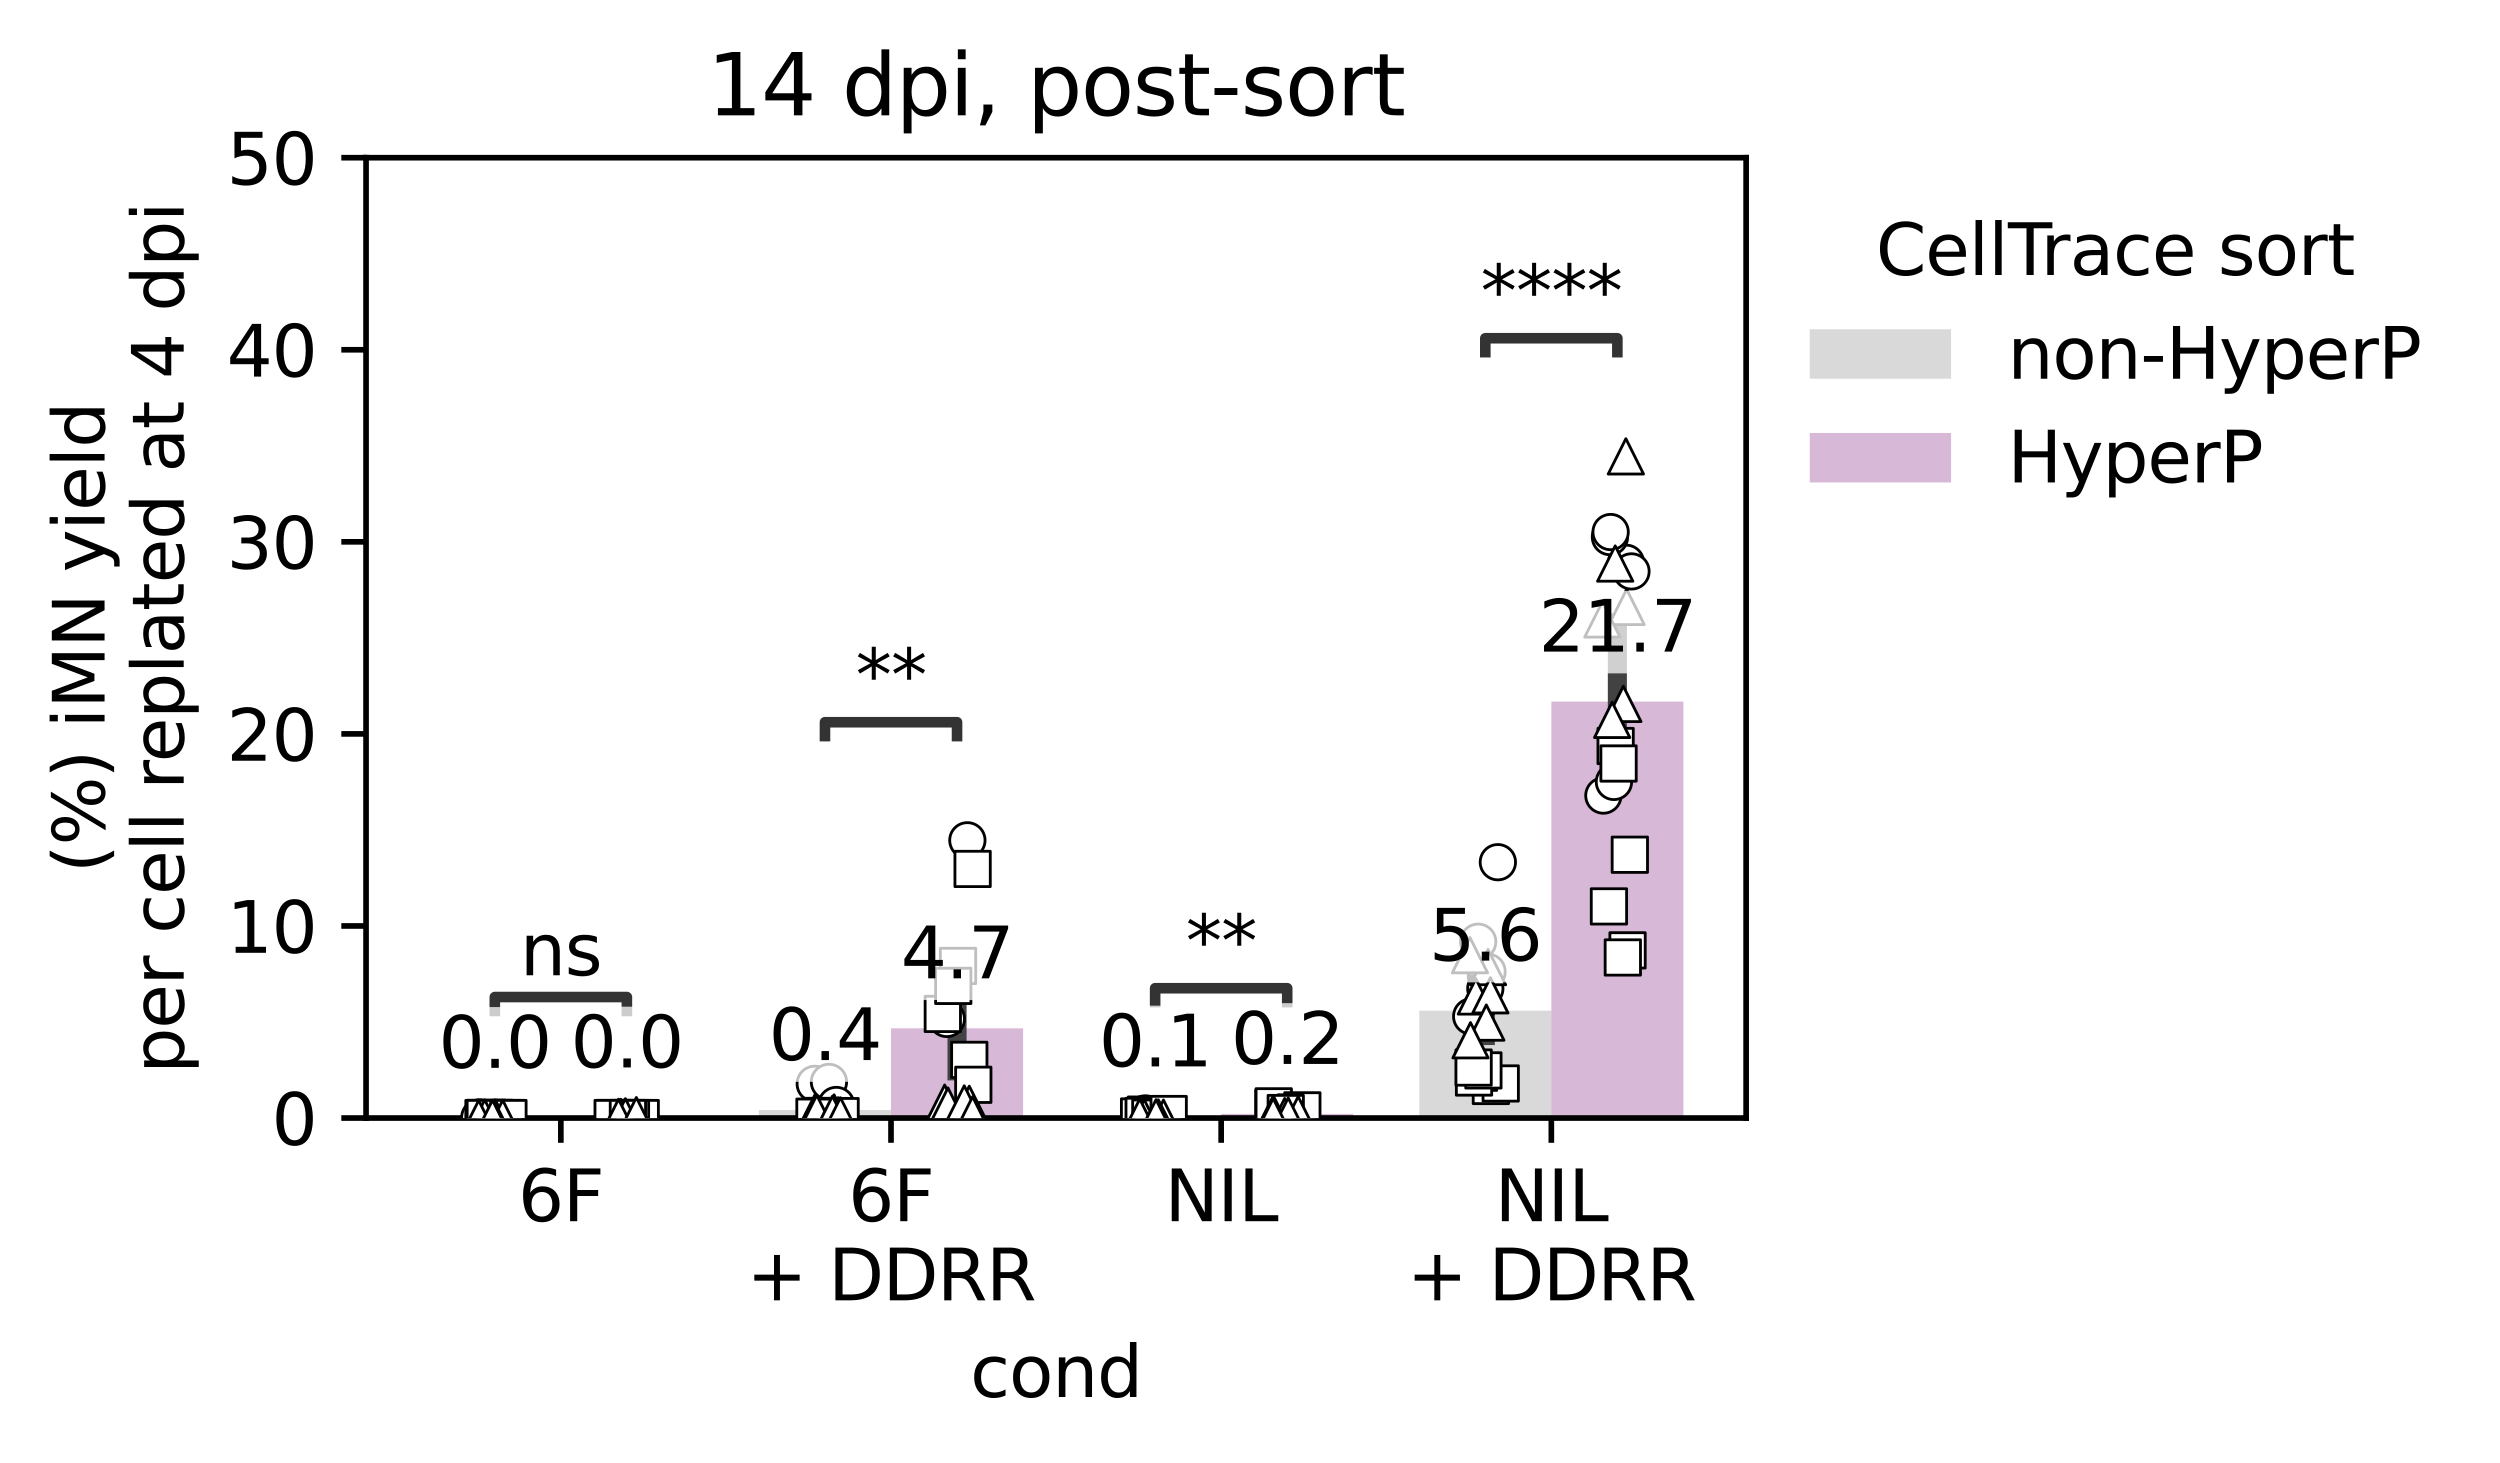 <?xml version="1.0" encoding="utf-8" standalone="no"?>
<!DOCTYPE svg PUBLIC "-//W3C//DTD SVG 1.1//EN"
  "http://www.w3.org/Graphics/SVG/1.1/DTD/svg11.dtd">
<svg xmlns:xlink="http://www.w3.org/1999/xlink" width="353.784pt" height="206.972pt" viewBox="0 0 353.784 206.972" xmlns="http://www.w3.org/2000/svg" version="1.1">
 <defs>
  <style type="text/css">*{stroke-linejoin: round; stroke-linecap: butt}</style>
 </defs>
 <g id="figure_1">
  <g id="patch_1">
   <path d="M -0 206.972 
L 353.784 206.972 
L 353.784 -0 
L -0 -0 
L -0 206.972 
z
" style="fill: none"/>
  </g>
  <g id="axes_1">
   <g id="patch_2">
    <path d="M 51.801 158.218 
L 247.101 158.218 
L 247.101 22.318 
L 51.801 22.318 
z
" style="fill: #ffffff"/>
   </g>
   <g id="patch_3">
    <path d="M 60.678 158.218 
L 79.367 158.218 
L 79.367 158.193 
L 60.678 158.193 
z
" clip-path="url(#p6913cff99a)" style="fill: #808080; opacity: 0.3"/>
   </g>
   <g id="patch_4">
    <path d="M 107.401 158.218 
L 126.09 158.218 
L 126.09 157.093 
L 107.401 157.093 
z
" clip-path="url(#p6913cff99a)" style="fill: #808080; opacity: 0.3"/>
   </g>
   <g id="patch_5">
    <path d="M 154.123 158.218 
L 172.812 158.218 
L 172.812 157.992 
L 154.123 157.992 
z
" clip-path="url(#p6913cff99a)" style="fill: #808080; opacity: 0.3"/>
   </g>
   <g id="patch_6">
    <path d="M 200.846 158.218 
L 219.535 158.218 
L 219.535 143.02 
L 200.846 143.02 
z
" clip-path="url(#p6913cff99a)" style="fill: #808080; opacity: 0.3"/>
   </g>
   <g id="patch_7">
    <path d="M 79.367 158.218 
L 98.056 158.218 
L 98.056 158.137 
L 79.367 158.137 
z
" clip-path="url(#p6913cff99a)" style="fill: #7a1378; opacity: 0.3"/>
   </g>
   <g id="patch_8">
    <path d="M 126.09 158.218 
L 144.779 158.218 
L 144.779 145.525 
L 126.09 145.525 
z
" clip-path="url(#p6913cff99a)" style="fill: #7a1378; opacity: 0.3"/>
   </g>
   <g id="patch_9">
    <path d="M 172.812 158.218 
L 191.501 158.218 
L 191.501 157.638 
L 172.812 157.638 
z
" clip-path="url(#p6913cff99a)" style="fill: #7a1378; opacity: 0.3"/>
   </g>
   <g id="patch_10">
    <path d="M 219.535 158.218 
L 238.224 158.218 
L 238.224 99.29 
L 219.535 99.29 
z
" clip-path="url(#p6913cff99a)" style="fill: #7a1378; opacity: 0.3"/>
   </g>
   <g id="PathCollection_1"/>
   <g id="PathCollection_2"/>
   <g id="PathCollection_3"/>
   <g id="PathCollection_4"/>
   <g id="PathCollection_5"/>
   <g id="PathCollection_6"/>
   <g id="matplotlib.axis_1">
    <g id="xtick_1">
     <g id="line2d_1">
      <defs>
       <path id="mf76ebd29f9" d="M 0 0 
L 0 3.5 
" style="stroke: #000000; stroke-width: 0.8"/>
      </defs>
      <g>
       <use xlink:href="#mf76ebd29f9" x="79.367" y="158.218" style="stroke: #000000; stroke-width: 0.8"/>
      </g>
     </g>
     <g id="text_1">
      <!-- 6F -->
      <g transform="translate(73.31 172.817)scale(0.1 -0.1)">
       <defs>
        <path id="DejaVuSans-36" d="M 2113 2584 
Q 1688 2584 1439 2293 
Q 1191 2003 1191 1497 
Q 1191 994 1439 701 
Q 1688 409 2113 409 
Q 2538 409 2786 701 
Q 3034 994 3034 1497 
Q 3034 2003 2786 2293 
Q 2538 2584 2113 2584 
z
M 3366 4563 
L 3366 3988 
Q 3128 4100 2886 4159 
Q 2644 4219 2406 4219 
Q 1781 4219 1451 3797 
Q 1122 3375 1075 2522 
Q 1259 2794 1537 2939 
Q 1816 3084 2150 3084 
Q 2853 3084 3261 2657 
Q 3669 2231 3669 1497 
Q 3669 778 3244 343 
Q 2819 -91 2113 -91 
Q 1303 -91 875 529 
Q 447 1150 447 2328 
Q 447 3434 972 4092 
Q 1497 4750 2381 4750 
Q 2619 4750 2861 4703 
Q 3103 4656 3366 4563 
z
" transform="scale(0.016)"/>
        <path id="DejaVuSans-46" d="M 628 4666 
L 3309 4666 
L 3309 4134 
L 1259 4134 
L 1259 2759 
L 3109 2759 
L 3109 2228 
L 1259 2228 
L 1259 0 
L 628 0 
L 628 4666 
z
" transform="scale(0.016)"/>
       </defs>
       <use xlink:href="#DejaVuSans-36"/>
       <use xlink:href="#DejaVuSans-46" x="63.623"/>
      </g>
     </g>
    </g>
    <g id="xtick_2">
     <g id="line2d_2">
      <g>
       <use xlink:href="#mf76ebd29f9" x="126.09" y="158.218" style="stroke: #000000; stroke-width: 0.8"/>
      </g>
     </g>
     <g id="text_2">
      <!-- 6F -->
      <g transform="translate(120.033 172.817)scale(0.1 -0.1)">
       <use xlink:href="#DejaVuSans-36"/>
       <use xlink:href="#DejaVuSans-46" x="63.623"/>
      </g>
      <!-- + DDRR -->
      <g transform="translate(105.662 184.014)scale(0.1 -0.1)">
       <defs>
        <path id="DejaVuSans-2b" d="M 2944 4013 
L 2944 2272 
L 4684 2272 
L 4684 1741 
L 2944 1741 
L 2944 0 
L 2419 0 
L 2419 1741 
L 678 1741 
L 678 2272 
L 2419 2272 
L 2419 4013 
L 2944 4013 
z
" transform="scale(0.016)"/>
        <path id="DejaVuSans-20" transform="scale(0.016)"/>
        <path id="DejaVuSans-44" d="M 1259 4147 
L 1259 519 
L 2022 519 
Q 2988 519 3436 956 
Q 3884 1394 3884 2338 
Q 3884 3275 3436 3711 
Q 2988 4147 2022 4147 
L 1259 4147 
z
M 628 4666 
L 1925 4666 
Q 3281 4666 3915 4102 
Q 4550 3538 4550 2338 
Q 4550 1131 3912 565 
Q 3275 0 1925 0 
L 628 0 
L 628 4666 
z
" transform="scale(0.016)"/>
        <path id="DejaVuSans-52" d="M 2841 2188 
Q 3044 2119 3236 1894 
Q 3428 1669 3622 1275 
L 4263 0 
L 3584 0 
L 2988 1197 
Q 2756 1666 2539 1819 
Q 2322 1972 1947 1972 
L 1259 1972 
L 1259 0 
L 628 0 
L 628 4666 
L 2053 4666 
Q 2853 4666 3247 4331 
Q 3641 3997 3641 3322 
Q 3641 2881 3436 2590 
Q 3231 2300 2841 2188 
z
M 1259 4147 
L 1259 2491 
L 2053 2491 
Q 2509 2491 2742 2702 
Q 2975 2913 2975 3322 
Q 2975 3731 2742 3939 
Q 2509 4147 2053 4147 
L 1259 4147 
z
" transform="scale(0.016)"/>
       </defs>
       <use xlink:href="#DejaVuSans-2b"/>
       <use xlink:href="#DejaVuSans-20" x="83.789"/>
       <use xlink:href="#DejaVuSans-44" x="115.576"/>
       <use xlink:href="#DejaVuSans-44" x="192.578"/>
       <use xlink:href="#DejaVuSans-52" x="269.58"/>
       <use xlink:href="#DejaVuSans-52" x="339.062"/>
      </g>
     </g>
    </g>
    <g id="xtick_3">
     <g id="line2d_3">
      <g>
       <use xlink:href="#mf76ebd29f9" x="172.812" y="158.218" style="stroke: #000000; stroke-width: 0.8"/>
      </g>
     </g>
     <g id="text_3">
      <!-- NIL -->
      <g transform="translate(164.811 172.817)scale(0.1 -0.1)">
       <defs>
        <path id="DejaVuSans-4e" d="M 628 4666 
L 1478 4666 
L 3547 763 
L 3547 4666 
L 4159 4666 
L 4159 0 
L 3309 0 
L 1241 3903 
L 1241 0 
L 628 0 
L 628 4666 
z
" transform="scale(0.016)"/>
        <path id="DejaVuSans-49" d="M 628 4666 
L 1259 4666 
L 1259 0 
L 628 0 
L 628 4666 
z
" transform="scale(0.016)"/>
        <path id="DejaVuSans-4c" d="M 628 4666 
L 1259 4666 
L 1259 531 
L 3531 531 
L 3531 0 
L 628 0 
L 628 4666 
z
" transform="scale(0.016)"/>
       </defs>
       <use xlink:href="#DejaVuSans-4e"/>
       <use xlink:href="#DejaVuSans-49" x="74.805"/>
       <use xlink:href="#DejaVuSans-4c" x="104.297"/>
      </g>
     </g>
    </g>
    <g id="xtick_4">
     <g id="line2d_4">
      <g>
       <use xlink:href="#mf76ebd29f9" x="219.535" y="158.218" style="stroke: #000000; stroke-width: 0.8"/>
      </g>
     </g>
     <g id="text_4">
      <!-- NIL -->
      <g transform="translate(211.533 172.817)scale(0.1 -0.1)">
       <use xlink:href="#DejaVuSans-4e"/>
       <use xlink:href="#DejaVuSans-49" x="74.805"/>
       <use xlink:href="#DejaVuSans-4c" x="104.297"/>
      </g>
      <!-- + DDRR -->
      <g transform="translate(199.107 184.014)scale(0.1 -0.1)">
       <use xlink:href="#DejaVuSans-2b"/>
       <use xlink:href="#DejaVuSans-20" x="83.789"/>
       <use xlink:href="#DejaVuSans-44" x="115.576"/>
       <use xlink:href="#DejaVuSans-44" x="192.578"/>
       <use xlink:href="#DejaVuSans-52" x="269.58"/>
       <use xlink:href="#DejaVuSans-52" x="339.062"/>
      </g>
     </g>
    </g>
    <g id="text_5">
     <!-- cond -->
     <g transform="translate(137.299 197.692)scale(0.1 -0.1)">
      <defs>
       <path id="DejaVuSans-63" d="M 3122 3366 
L 3122 2828 
Q 2878 2963 2633 3030 
Q 2388 3097 2138 3097 
Q 1578 3097 1268 2742 
Q 959 2388 959 1747 
Q 959 1106 1268 751 
Q 1578 397 2138 397 
Q 2388 397 2633 464 
Q 2878 531 3122 666 
L 3122 134 
Q 2881 22 2623 -34 
Q 2366 -91 2075 -91 
Q 1284 -91 818 406 
Q 353 903 353 1747 
Q 353 2603 823 3093 
Q 1294 3584 2113 3584 
Q 2378 3584 2631 3529 
Q 2884 3475 3122 3366 
z
" transform="scale(0.016)"/>
       <path id="DejaVuSans-6f" d="M 1959 3097 
Q 1497 3097 1228 2736 
Q 959 2375 959 1747 
Q 959 1119 1226 758 
Q 1494 397 1959 397 
Q 2419 397 2687 759 
Q 2956 1122 2956 1747 
Q 2956 2369 2687 2733 
Q 2419 3097 1959 3097 
z
M 1959 3584 
Q 2709 3584 3137 3096 
Q 3566 2609 3566 1747 
Q 3566 888 3137 398 
Q 2709 -91 1959 -91 
Q 1206 -91 779 398 
Q 353 888 353 1747 
Q 353 2609 779 3096 
Q 1206 3584 1959 3584 
z
" transform="scale(0.016)"/>
       <path id="DejaVuSans-6e" d="M 3513 2113 
L 3513 0 
L 2938 0 
L 2938 2094 
Q 2938 2591 2744 2837 
Q 2550 3084 2163 3084 
Q 1697 3084 1428 2787 
Q 1159 2491 1159 1978 
L 1159 0 
L 581 0 
L 581 3500 
L 1159 3500 
L 1159 2956 
Q 1366 3272 1645 3428 
Q 1925 3584 2291 3584 
Q 2894 3584 3203 3211 
Q 3513 2838 3513 2113 
z
" transform="scale(0.016)"/>
       <path id="DejaVuSans-64" d="M 2906 2969 
L 2906 4863 
L 3481 4863 
L 3481 0 
L 2906 0 
L 2906 525 
Q 2725 213 2448 61 
Q 2172 -91 1784 -91 
Q 1150 -91 751 415 
Q 353 922 353 1747 
Q 353 2572 751 3078 
Q 1150 3584 1784 3584 
Q 2172 3584 2448 3432 
Q 2725 3281 2906 2969 
z
M 947 1747 
Q 947 1113 1208 752 
Q 1469 391 1925 391 
Q 2381 391 2643 752 
Q 2906 1113 2906 1747 
Q 2906 2381 2643 2742 
Q 2381 3103 1925 3103 
Q 1469 3103 1208 2742 
Q 947 2381 947 1747 
z
" transform="scale(0.016)"/>
      </defs>
      <use xlink:href="#DejaVuSans-63"/>
      <use xlink:href="#DejaVuSans-6f" x="54.98"/>
      <use xlink:href="#DejaVuSans-6e" x="116.162"/>
      <use xlink:href="#DejaVuSans-64" x="179.541"/>
     </g>
    </g>
   </g>
   <g id="matplotlib.axis_2">
    <g id="ytick_1">
     <g id="line2d_5">
      <defs>
       <path id="m98c3ad618f" d="M 0 0 
L -3.5 0 
" style="stroke: #000000; stroke-width: 0.8"/>
      </defs>
      <g>
       <use xlink:href="#m98c3ad618f" x="51.801" y="158.218" style="stroke: #000000; stroke-width: 0.8"/>
      </g>
     </g>
     <g id="text_6">
      <!-- 0 -->
      <g transform="translate(38.438 162.017)scale(0.1 -0.1)">
       <defs>
        <path id="DejaVuSans-30" d="M 2034 4250 
Q 1547 4250 1301 3770 
Q 1056 3291 1056 2328 
Q 1056 1369 1301 889 
Q 1547 409 2034 409 
Q 2525 409 2770 889 
Q 3016 1369 3016 2328 
Q 3016 3291 2770 3770 
Q 2525 4250 2034 4250 
z
M 2034 4750 
Q 2819 4750 3233 4129 
Q 3647 3509 3647 2328 
Q 3647 1150 3233 529 
Q 2819 -91 2034 -91 
Q 1250 -91 836 529 
Q 422 1150 422 2328 
Q 422 3509 836 4129 
Q 1250 4750 2034 4750 
z
" transform="scale(0.016)"/>
       </defs>
       <use xlink:href="#DejaVuSans-30"/>
      </g>
     </g>
    </g>
    <g id="ytick_2">
     <g id="line2d_6">
      <g>
       <use xlink:href="#m98c3ad618f" x="51.801" y="131.038" style="stroke: #000000; stroke-width: 0.8"/>
      </g>
     </g>
     <g id="text_7">
      <!-- 10 -->
      <g transform="translate(32.076 134.837)scale(0.1 -0.1)">
       <defs>
        <path id="DejaVuSans-31" d="M 794 531 
L 1825 531 
L 1825 4091 
L 703 3866 
L 703 4441 
L 1819 4666 
L 2450 4666 
L 2450 531 
L 3481 531 
L 3481 0 
L 794 0 
L 794 531 
z
" transform="scale(0.016)"/>
       </defs>
       <use xlink:href="#DejaVuSans-31"/>
       <use xlink:href="#DejaVuSans-30" x="63.623"/>
      </g>
     </g>
    </g>
    <g id="ytick_3">
     <g id="line2d_7">
      <g>
       <use xlink:href="#m98c3ad618f" x="51.801" y="103.858" style="stroke: #000000; stroke-width: 0.8"/>
      </g>
     </g>
     <g id="text_8">
      <!-- 20 -->
      <g transform="translate(32.076 107.657)scale(0.1 -0.1)">
       <defs>
        <path id="DejaVuSans-32" d="M 1228 531 
L 3431 531 
L 3431 0 
L 469 0 
L 469 531 
Q 828 903 1448 1529 
Q 2069 2156 2228 2338 
Q 2531 2678 2651 2914 
Q 2772 3150 2772 3378 
Q 2772 3750 2511 3984 
Q 2250 4219 1831 4219 
Q 1534 4219 1204 4116 
Q 875 4013 500 3803 
L 500 4441 
Q 881 4594 1212 4672 
Q 1544 4750 1819 4750 
Q 2544 4750 2975 4387 
Q 3406 4025 3406 3419 
Q 3406 3131 3298 2873 
Q 3191 2616 2906 2266 
Q 2828 2175 2409 1742 
Q 1991 1309 1228 531 
z
" transform="scale(0.016)"/>
       </defs>
       <use xlink:href="#DejaVuSans-32"/>
       <use xlink:href="#DejaVuSans-30" x="63.623"/>
      </g>
     </g>
    </g>
    <g id="ytick_4">
     <g id="line2d_8">
      <g>
       <use xlink:href="#m98c3ad618f" x="51.801" y="76.678" style="stroke: #000000; stroke-width: 0.8"/>
      </g>
     </g>
     <g id="text_9">
      <!-- 30 -->
      <g transform="translate(32.076 80.477)scale(0.1 -0.1)">
       <defs>
        <path id="DejaVuSans-33" d="M 2597 2516 
Q 3050 2419 3304 2112 
Q 3559 1806 3559 1356 
Q 3559 666 3084 287 
Q 2609 -91 1734 -91 
Q 1441 -91 1130 -33 
Q 819 25 488 141 
L 488 750 
Q 750 597 1062 519 
Q 1375 441 1716 441 
Q 2309 441 2620 675 
Q 2931 909 2931 1356 
Q 2931 1769 2642 2001 
Q 2353 2234 1838 2234 
L 1294 2234 
L 1294 2753 
L 1863 2753 
Q 2328 2753 2575 2939 
Q 2822 3125 2822 3475 
Q 2822 3834 2567 4026 
Q 2313 4219 1838 4219 
Q 1578 4219 1281 4162 
Q 984 4106 628 3988 
L 628 4550 
Q 988 4650 1302 4700 
Q 1616 4750 1894 4750 
Q 2613 4750 3031 4423 
Q 3450 4097 3450 3541 
Q 3450 3153 3228 2886 
Q 3006 2619 2597 2516 
z
" transform="scale(0.016)"/>
       </defs>
       <use xlink:href="#DejaVuSans-33"/>
       <use xlink:href="#DejaVuSans-30" x="63.623"/>
      </g>
     </g>
    </g>
    <g id="ytick_5">
     <g id="line2d_9">
      <g>
       <use xlink:href="#m98c3ad618f" x="51.801" y="49.498" style="stroke: #000000; stroke-width: 0.8"/>
      </g>
     </g>
     <g id="text_10">
      <!-- 40 -->
      <g transform="translate(32.076 53.297)scale(0.1 -0.1)">
       <defs>
        <path id="DejaVuSans-34" d="M 2419 4116 
L 825 1625 
L 2419 1625 
L 2419 4116 
z
M 2253 4666 
L 3047 4666 
L 3047 1625 
L 3713 1625 
L 3713 1100 
L 3047 1100 
L 3047 0 
L 2419 0 
L 2419 1100 
L 313 1100 
L 313 1709 
L 2253 4666 
z
" transform="scale(0.016)"/>
       </defs>
       <use xlink:href="#DejaVuSans-34"/>
       <use xlink:href="#DejaVuSans-30" x="63.623"/>
      </g>
     </g>
    </g>
    <g id="ytick_6">
     <g id="line2d_10">
      <g>
       <use xlink:href="#m98c3ad618f" x="51.801" y="22.318" style="stroke: #000000; stroke-width: 0.8"/>
      </g>
     </g>
     <g id="text_11">
      <!-- 50 -->
      <g transform="translate(32.076 26.117)scale(0.1 -0.1)">
       <defs>
        <path id="DejaVuSans-35" d="M 691 4666 
L 3169 4666 
L 3169 4134 
L 1269 4134 
L 1269 2991 
Q 1406 3038 1543 3061 
Q 1681 3084 1819 3084 
Q 2600 3084 3056 2656 
Q 3513 2228 3513 1497 
Q 3513 744 3044 326 
Q 2575 -91 1722 -91 
Q 1428 -91 1123 -41 
Q 819 9 494 109 
L 494 744 
Q 775 591 1075 516 
Q 1375 441 1709 441 
Q 2250 441 2565 725 
Q 2881 1009 2881 1497 
Q 2881 1984 2565 2268 
Q 2250 2553 1709 2553 
Q 1456 2553 1204 2497 
Q 953 2441 691 2322 
L 691 4666 
z
" transform="scale(0.016)"/>
       </defs>
       <use xlink:href="#DejaVuSans-35"/>
       <use xlink:href="#DejaVuSans-30" x="63.623"/>
      </g>
     </g>
    </g>
    <g id="text_12">
     <!-- (%) iMN yield -->
     <g transform="translate(14.798 123.531)rotate(-90)scale(0.1 -0.1)">
      <defs>
       <path id="DejaVuSans-28" d="M 1984 4856 
Q 1566 4138 1362 3434 
Q 1159 2731 1159 2009 
Q 1159 1288 1364 580 
Q 1569 -128 1984 -844 
L 1484 -844 
Q 1016 -109 783 600 
Q 550 1309 550 2009 
Q 550 2706 781 3412 
Q 1013 4119 1484 4856 
L 1984 4856 
z
" transform="scale(0.016)"/>
       <path id="DejaVuSans-25" d="M 4653 2053 
Q 4381 2053 4226 1822 
Q 4072 1591 4072 1178 
Q 4072 772 4226 539 
Q 4381 306 4653 306 
Q 4919 306 5073 539 
Q 5228 772 5228 1178 
Q 5228 1588 5073 1820 
Q 4919 2053 4653 2053 
z
M 4653 2450 
Q 5147 2450 5437 2106 
Q 5728 1763 5728 1178 
Q 5728 594 5436 251 
Q 5144 -91 4653 -91 
Q 4153 -91 3862 251 
Q 3572 594 3572 1178 
Q 3572 1766 3864 2108 
Q 4156 2450 4653 2450 
z
M 1428 4353 
Q 1159 4353 1004 4120 
Q 850 3888 850 3481 
Q 850 3069 1003 2837 
Q 1156 2606 1428 2606 
Q 1700 2606 1854 2837 
Q 2009 3069 2009 3481 
Q 2009 3884 1853 4118 
Q 1697 4353 1428 4353 
z
M 4250 4750 
L 4750 4750 
L 1831 -91 
L 1331 -91 
L 4250 4750 
z
M 1428 4750 
Q 1922 4750 2215 4408 
Q 2509 4066 2509 3481 
Q 2509 2891 2217 2550 
Q 1925 2209 1428 2209 
Q 931 2209 642 2551 
Q 353 2894 353 3481 
Q 353 4063 643 4406 
Q 934 4750 1428 4750 
z
" transform="scale(0.016)"/>
       <path id="DejaVuSans-29" d="M 513 4856 
L 1013 4856 
Q 1481 4119 1714 3412 
Q 1947 2706 1947 2009 
Q 1947 1309 1714 600 
Q 1481 -109 1013 -844 
L 513 -844 
Q 928 -128 1133 580 
Q 1338 1288 1338 2009 
Q 1338 2731 1133 3434 
Q 928 4138 513 4856 
z
" transform="scale(0.016)"/>
       <path id="DejaVuSans-69" d="M 603 3500 
L 1178 3500 
L 1178 0 
L 603 0 
L 603 3500 
z
M 603 4863 
L 1178 4863 
L 1178 4134 
L 603 4134 
L 603 4863 
z
" transform="scale(0.016)"/>
       <path id="DejaVuSans-4d" d="M 628 4666 
L 1569 4666 
L 2759 1491 
L 3956 4666 
L 4897 4666 
L 4897 0 
L 4281 0 
L 4281 4097 
L 3078 897 
L 2444 897 
L 1241 4097 
L 1241 0 
L 628 0 
L 628 4666 
z
" transform="scale(0.016)"/>
       <path id="DejaVuSans-79" d="M 2059 -325 
Q 1816 -950 1584 -1140 
Q 1353 -1331 966 -1331 
L 506 -1331 
L 506 -850 
L 844 -850 
Q 1081 -850 1212 -737 
Q 1344 -625 1503 -206 
L 1606 56 
L 191 3500 
L 800 3500 
L 1894 763 
L 2988 3500 
L 3597 3500 
L 2059 -325 
z
" transform="scale(0.016)"/>
       <path id="DejaVuSans-65" d="M 3597 1894 
L 3597 1613 
L 953 1613 
Q 991 1019 1311 708 
Q 1631 397 2203 397 
Q 2534 397 2845 478 
Q 3156 559 3463 722 
L 3463 178 
Q 3153 47 2828 -22 
Q 2503 -91 2169 -91 
Q 1331 -91 842 396 
Q 353 884 353 1716 
Q 353 2575 817 3079 
Q 1281 3584 2069 3584 
Q 2775 3584 3186 3129 
Q 3597 2675 3597 1894 
z
M 3022 2063 
Q 3016 2534 2758 2815 
Q 2500 3097 2075 3097 
Q 1594 3097 1305 2825 
Q 1016 2553 972 2059 
L 3022 2063 
z
" transform="scale(0.016)"/>
       <path id="DejaVuSans-6c" d="M 603 4863 
L 1178 4863 
L 1178 0 
L 603 0 
L 603 4863 
z
" transform="scale(0.016)"/>
      </defs>
      <use xlink:href="#DejaVuSans-28"/>
      <use xlink:href="#DejaVuSans-25" x="39.014"/>
      <use xlink:href="#DejaVuSans-29" x="134.033"/>
      <use xlink:href="#DejaVuSans-20" x="173.047"/>
      <use xlink:href="#DejaVuSans-69" x="204.834"/>
      <use xlink:href="#DejaVuSans-4d" x="232.617"/>
      <use xlink:href="#DejaVuSans-4e" x="318.896"/>
      <use xlink:href="#DejaVuSans-20" x="393.701"/>
      <use xlink:href="#DejaVuSans-79" x="425.488"/>
      <use xlink:href="#DejaVuSans-69" x="484.668"/>
      <use xlink:href="#DejaVuSans-65" x="512.451"/>
      <use xlink:href="#DejaVuSans-6c" x="573.975"/>
      <use xlink:href="#DejaVuSans-64" x="601.758"/>
     </g>
     <!-- per cell replated at 4 dpi -->
     <g transform="translate(25.996 151.924)rotate(-90)scale(0.1 -0.1)">
      <defs>
       <path id="DejaVuSans-70" d="M 1159 525 
L 1159 -1331 
L 581 -1331 
L 581 3500 
L 1159 3500 
L 1159 2969 
Q 1341 3281 1617 3432 
Q 1894 3584 2278 3584 
Q 2916 3584 3314 3078 
Q 3713 2572 3713 1747 
Q 3713 922 3314 415 
Q 2916 -91 2278 -91 
Q 1894 -91 1617 61 
Q 1341 213 1159 525 
z
M 3116 1747 
Q 3116 2381 2855 2742 
Q 2594 3103 2138 3103 
Q 1681 3103 1420 2742 
Q 1159 2381 1159 1747 
Q 1159 1113 1420 752 
Q 1681 391 2138 391 
Q 2594 391 2855 752 
Q 3116 1113 3116 1747 
z
" transform="scale(0.016)"/>
       <path id="DejaVuSans-72" d="M 2631 2963 
Q 2534 3019 2420 3045 
Q 2306 3072 2169 3072 
Q 1681 3072 1420 2755 
Q 1159 2438 1159 1844 
L 1159 0 
L 581 0 
L 581 3500 
L 1159 3500 
L 1159 2956 
Q 1341 3275 1631 3429 
Q 1922 3584 2338 3584 
Q 2397 3584 2469 3576 
Q 2541 3569 2628 3553 
L 2631 2963 
z
" transform="scale(0.016)"/>
       <path id="DejaVuSans-61" d="M 2194 1759 
Q 1497 1759 1228 1600 
Q 959 1441 959 1056 
Q 959 750 1161 570 
Q 1363 391 1709 391 
Q 2188 391 2477 730 
Q 2766 1069 2766 1631 
L 2766 1759 
L 2194 1759 
z
M 3341 1997 
L 3341 0 
L 2766 0 
L 2766 531 
Q 2569 213 2275 61 
Q 1981 -91 1556 -91 
Q 1019 -91 701 211 
Q 384 513 384 1019 
Q 384 1609 779 1909 
Q 1175 2209 1959 2209 
L 2766 2209 
L 2766 2266 
Q 2766 2663 2505 2880 
Q 2244 3097 1772 3097 
Q 1472 3097 1187 3025 
Q 903 2953 641 2809 
L 641 3341 
Q 956 3463 1253 3523 
Q 1550 3584 1831 3584 
Q 2591 3584 2966 3190 
Q 3341 2797 3341 1997 
z
" transform="scale(0.016)"/>
       <path id="DejaVuSans-74" d="M 1172 4494 
L 1172 3500 
L 2356 3500 
L 2356 3053 
L 1172 3053 
L 1172 1153 
Q 1172 725 1289 603 
Q 1406 481 1766 481 
L 2356 481 
L 2356 0 
L 1766 0 
Q 1100 0 847 248 
Q 594 497 594 1153 
L 594 3053 
L 172 3053 
L 172 3500 
L 594 3500 
L 594 4494 
L 1172 4494 
z
" transform="scale(0.016)"/>
      </defs>
      <use xlink:href="#DejaVuSans-70"/>
      <use xlink:href="#DejaVuSans-65" x="63.477"/>
      <use xlink:href="#DejaVuSans-72" x="125"/>
      <use xlink:href="#DejaVuSans-20" x="166.113"/>
      <use xlink:href="#DejaVuSans-63" x="197.9"/>
      <use xlink:href="#DejaVuSans-65" x="252.881"/>
      <use xlink:href="#DejaVuSans-6c" x="314.404"/>
      <use xlink:href="#DejaVuSans-6c" x="342.188"/>
      <use xlink:href="#DejaVuSans-20" x="369.971"/>
      <use xlink:href="#DejaVuSans-72" x="401.758"/>
      <use xlink:href="#DejaVuSans-65" x="440.621"/>
      <use xlink:href="#DejaVuSans-70" x="502.145"/>
      <use xlink:href="#DejaVuSans-6c" x="565.621"/>
      <use xlink:href="#DejaVuSans-61" x="593.404"/>
      <use xlink:href="#DejaVuSans-74" x="654.684"/>
      <use xlink:href="#DejaVuSans-65" x="693.893"/>
      <use xlink:href="#DejaVuSans-64" x="755.416"/>
      <use xlink:href="#DejaVuSans-20" x="818.893"/>
      <use xlink:href="#DejaVuSans-61" x="850.68"/>
      <use xlink:href="#DejaVuSans-74" x="911.959"/>
      <use xlink:href="#DejaVuSans-20" x="951.168"/>
      <use xlink:href="#DejaVuSans-34" x="982.955"/>
      <use xlink:href="#DejaVuSans-20" x="1046.578"/>
      <use xlink:href="#DejaVuSans-64" x="1078.365"/>
      <use xlink:href="#DejaVuSans-70" x="1141.842"/>
      <use xlink:href="#DejaVuSans-69" x="1205.318"/>
     </g>
    </g>
   </g>
   <g id="line2d_11">
    <path d="M 70.023 158.206 
L 70.023 158.176 
" clip-path="url(#p6913cff99a)" style="fill: none; stroke: #424242; stroke-width: 2.7; stroke-linecap: square"/>
   </g>
   <g id="line2d_12">
    <path d="M 116.745 157.753 
L 116.745 156.044 
" clip-path="url(#p6913cff99a)" style="fill: none; stroke: #424242; stroke-width: 2.7; stroke-linecap: square"/>
   </g>
   <g id="line2d_13">
    <path d="M 163.468 158.072 
L 163.468 157.9 
" clip-path="url(#p6913cff99a)" style="fill: none; stroke: #424242; stroke-width: 2.7; stroke-linecap: square"/>
   </g>
   <g id="line2d_14">
    <path d="M 210.19 146.545 
L 210.19 138.671 
" clip-path="url(#p6913cff99a)" style="fill: none; stroke: #424242; stroke-width: 2.7; stroke-linecap: square"/>
   </g>
   <g id="line2d_15">
    <path d="M 88.712 158.203 
L 88.712 158.055 
" clip-path="url(#p6913cff99a)" style="fill: none; stroke: #424242; stroke-width: 2.7; stroke-linecap: square"/>
   </g>
   <g id="line2d_16">
    <path d="M 135.434 151.539 
L 135.434 136.486 
" clip-path="url(#p6913cff99a)" style="fill: none; stroke: #424242; stroke-width: 2.7; stroke-linecap: square"/>
   </g>
   <g id="line2d_17">
    <path d="M 182.157 157.834 
L 182.157 157.418 
" clip-path="url(#p6913cff99a)" style="fill: none; stroke: #424242; stroke-width: 2.7; stroke-linecap: square"/>
   </g>
   <g id="line2d_18">
    <path d="M 228.879 110.352 
L 228.879 88.143 
" clip-path="url(#p6913cff99a)" style="fill: none; stroke: #424242; stroke-width: 2.7; stroke-linecap: square"/>
   </g>
   <g id="line2d_19">
    <path d="M 116.745 104.168 
L 116.745 102.202 
L 135.434 102.202 
L 135.434 104.168 
" clip-path="url(#p6913cff99a)" style="fill: none; stroke: #333333; stroke-width: 1.5; stroke-linecap: square"/>
   </g>
   <g id="line2d_20">
    <path d="M 70.023 143.063 
L 70.023 141.097 
L 88.712 141.097 
L 88.712 143.063 
" clip-path="url(#p6913cff99a)" style="fill: none; stroke: #333333; stroke-width: 1.5; stroke-linecap: square"/>
   </g>
   <g id="line2d_21">
    <path d="M 163.468 141.813 
L 163.468 139.846 
L 182.157 139.846 
L 182.157 141.813 
" clip-path="url(#p6913cff99a)" style="fill: none; stroke: #333333; stroke-width: 1.5; stroke-linecap: square"/>
   </g>
   <g id="line2d_22">
    <path d="M 210.19 49.835 
L 210.19 47.869 
L 228.879 47.869 
L 228.879 49.835 
" clip-path="url(#p6913cff99a)" style="fill: none; stroke: #333333; stroke-width: 1.5; stroke-linecap: square"/>
   </g>
   <g id="patch_11">
    <path d="M 51.801 158.218 
L 51.801 22.318 
" style="fill: none; stroke: #000000; stroke-width: 0.8; stroke-linejoin: miter; stroke-linecap: square"/>
   </g>
   <g id="patch_12">
    <path d="M 247.101 158.218 
L 247.101 22.318 
" style="fill: none; stroke: #000000; stroke-width: 0.8; stroke-linejoin: miter; stroke-linecap: square"/>
   </g>
   <g id="patch_13">
    <path d="M 51.801 158.218 
L 247.101 158.218 
" style="fill: none; stroke: #000000; stroke-width: 0.8; stroke-linejoin: miter; stroke-linecap: square"/>
   </g>
   <g id="patch_14">
    <path d="M 51.801 22.318 
L 247.101 22.318 
" style="fill: none; stroke: #000000; stroke-width: 0.8; stroke-linejoin: miter; stroke-linecap: square"/>
   </g>
   <g id="PathCollection_7">
    <defs>
     <path id="C0_0_557ffe2194" d="M 0 2.5 
C 0.663 2.5 1.299 2.237 1.768 1.768 
C 2.237 1.299 2.5 0.663 2.5 -0 
C 2.5 -0.663 2.237 -1.299 1.768 -1.768 
C 1.299 -2.237 0.663 -2.5 0 -2.5 
C -0.663 -2.5 -1.299 -2.237 -1.768 -1.768 
C -2.237 -1.299 -2.5 -0.663 -2.5 0 
C -2.5 0.663 -2.237 1.299 -1.768 1.768 
C -1.299 2.237 -0.663 2.5 0 2.5 
z
"/>
    </defs>
    <g clip-path="url(#p6913cff99a)">
     <use xlink:href="#C0_0_557ffe2194" x="67.83" y="158.137" style="fill: #ffffff; stroke: #000000; stroke-width: 0.4"/>
    </g>
    <g clip-path="url(#p6913cff99a)">
     <use xlink:href="#C0_0_557ffe2194" x="71.268" y="158.191" style="fill: #ffffff; stroke: #000000; stroke-width: 0.4"/>
    </g>
    <g clip-path="url(#p6913cff99a)">
     <use xlink:href="#C0_0_557ffe2194" x="70.231" y="158.191" style="fill: #ffffff; stroke: #000000; stroke-width: 0.4"/>
    </g>
   </g>
   <g id="PathCollection_8">
    <defs>
     <path id="C1_0_7be62d0353" d="M 0 2.5 
C 0.663 2.5 1.299 2.237 1.768 1.768 
C 2.237 1.299 2.5 0.663 2.5 -0 
C 2.5 -0.663 2.237 -1.299 1.768 -1.768 
C 1.299 -2.237 0.663 -2.5 0 -2.5 
C -0.663 -2.5 -1.299 -2.237 -1.768 -1.768 
C -2.237 -1.299 -2.5 -0.663 -2.5 0 
C -2.5 0.663 -2.237 1.299 -1.768 1.768 
C -1.299 2.237 -0.663 2.5 0 2.5 
z
"/>
    </defs>
    <g clip-path="url(#p6913cff99a)">
     <use xlink:href="#C1_0_7be62d0353" x="90.666" y="158.218" style="fill: #ffffff; stroke: #000000; stroke-width: 0.4"/>
    </g>
    <g clip-path="url(#p6913cff99a)">
     <use xlink:href="#C1_0_7be62d0353" x="89.584" y="158.218" style="fill: #ffffff; stroke: #000000; stroke-width: 0.4"/>
    </g>
    <g clip-path="url(#p6913cff99a)">
     <use xlink:href="#C1_0_7be62d0353" x="87.15" y="158.218" style="fill: #ffffff; stroke: #000000; stroke-width: 0.4"/>
    </g>
   </g>
   <g id="PathCollection_9">
    <defs>
     <path id="C2_0_f46114bab9" d="M 0 2.5 
C 0.663 2.5 1.299 2.237 1.768 1.768 
C 2.237 1.299 2.5 0.663 2.5 -0 
C 2.5 -0.663 2.237 -1.299 1.768 -1.768 
C 1.299 -2.237 0.663 -2.5 0 -2.5 
C -0.663 -2.5 -1.299 -2.237 -1.768 -1.768 
C -2.237 -1.299 -2.5 -0.663 -2.5 0 
C -2.5 0.663 -2.237 1.299 -1.768 1.768 
C -1.299 2.237 -0.663 2.5 0 2.5 
z
"/>
    </defs>
    <g clip-path="url(#p6913cff99a)">
     <use xlink:href="#C2_0_f46114bab9" x="115.298" y="153.38" style="fill: #ffffff; stroke: #000000; stroke-width: 0.4"/>
    </g>
    <g clip-path="url(#p6913cff99a)">
     <use xlink:href="#C2_0_f46114bab9" x="117.307" y="153.108" style="fill: #ffffff; stroke: #000000; stroke-width: 0.4"/>
    </g>
    <g clip-path="url(#p6913cff99a)">
     <use xlink:href="#C2_0_f46114bab9" x="118.346" y="156.37" style="fill: #ffffff; stroke: #000000; stroke-width: 0.4"/>
    </g>
   </g>
   <g id="PathCollection_10">
    <defs>
     <path id="C3_0_d3adf58e1e" d="M 0 2.5 
C 0.663 2.5 1.299 2.237 1.768 1.768 
C 2.237 1.299 2.5 0.663 2.5 -0 
C 2.5 -0.663 2.237 -1.299 1.768 -1.768 
C 1.299 -2.237 0.663 -2.5 0 -2.5 
C -0.663 -2.5 -1.299 -2.237 -1.768 -1.768 
C -2.237 -1.299 -2.5 -0.663 -2.5 0 
C -2.5 0.663 -2.237 1.299 -1.768 1.768 
C -1.299 2.237 -0.663 2.5 0 2.5 
z
"/>
    </defs>
    <g clip-path="url(#p6913cff99a)">
     <use xlink:href="#C3_0_d3adf58e1e" x="136.897" y="118.916" style="fill: #ffffff; stroke: #000000; stroke-width: 0.4"/>
    </g>
    <g clip-path="url(#p6913cff99a)">
     <use xlink:href="#C3_0_d3adf58e1e" x="133.983" y="144.193" style="fill: #ffffff; stroke: #000000; stroke-width: 0.4"/>
    </g>
   </g>
   <g id="PathCollection_11">
    <defs>
     <path id="C4_0_fda5b194a2" d="M 0 2.5 
C 0.663 2.5 1.299 2.237 1.768 1.768 
C 2.237 1.299 2.5 0.663 2.5 -0 
C 2.5 -0.663 2.237 -1.299 1.768 -1.768 
C 1.299 -2.237 0.663 -2.5 0 -2.5 
C -0.663 -2.5 -1.299 -2.237 -1.768 -1.768 
C -2.237 -1.299 -2.5 -0.663 -2.5 0 
C -2.5 0.663 -2.237 1.299 -1.768 1.768 
C -1.299 2.237 -0.663 2.5 0 2.5 
z
"/>
    </defs>
    <g clip-path="url(#p6913cff99a)">
     <use xlink:href="#C4_0_fda5b194a2" x="162.079" y="157.566" style="fill: #ffffff; stroke: #000000; stroke-width: 0.4"/>
    </g>
    <g clip-path="url(#p6913cff99a)">
     <use xlink:href="#C4_0_fda5b194a2" x="164.549" y="158.164" style="fill: #ffffff; stroke: #000000; stroke-width: 0.4"/>
    </g>
    <g clip-path="url(#p6913cff99a)">
     <use xlink:href="#C4_0_fda5b194a2" x="163.321" y="158.055" style="fill: #ffffff; stroke: #000000; stroke-width: 0.4"/>
    </g>
    <g clip-path="url(#p6913cff99a)">
     <use xlink:href="#C4_0_fda5b194a2" x="162.261" y="158.028" style="fill: #ffffff; stroke: #000000; stroke-width: 0.4"/>
    </g>
    <g clip-path="url(#p6913cff99a)">
     <use xlink:href="#C4_0_fda5b194a2" x="162.69" y="157.81" style="fill: #ffffff; stroke: #000000; stroke-width: 0.4"/>
    </g>
    <g clip-path="url(#p6913cff99a)">
     <use xlink:href="#C4_0_fda5b194a2" x="161.348" y="158.082" style="fill: #ffffff; stroke: #000000; stroke-width: 0.4"/>
    </g>
   </g>
   <g id="PathCollection_12">
    <defs>
     <path id="C5_0_8bf9f0e340" d="M 0 2.5 
C 0.663 2.5 1.299 2.237 1.768 1.768 
C 2.237 1.299 2.5 0.663 2.5 -0 
C 2.5 -0.663 2.237 -1.299 1.768 -1.768 
C 1.299 -2.237 0.663 -2.5 0 -2.5 
C -0.663 -2.5 -1.299 -2.237 -1.768 -1.768 
C -2.237 -1.299 -2.5 -0.663 -2.5 0 
C -2.5 0.663 -2.237 1.299 -1.768 1.768 
C -1.299 2.237 -0.663 2.5 0 2.5 
z
"/>
    </defs>
    <g clip-path="url(#p6913cff99a)">
     <use xlink:href="#C5_0_8bf9f0e340" x="184.021" y="157.865" style="fill: #ffffff; stroke: #000000; stroke-width: 0.4"/>
    </g>
    <g clip-path="url(#p6913cff99a)">
     <use xlink:href="#C5_0_8bf9f0e340" x="183.526" y="157.838" style="fill: #ffffff; stroke: #000000; stroke-width: 0.4"/>
    </g>
    <g clip-path="url(#p6913cff99a)">
     <use xlink:href="#C5_0_8bf9f0e340" x="182.05" y="158.109" style="fill: #ffffff; stroke: #000000; stroke-width: 0.4"/>
    </g>
    <g clip-path="url(#p6913cff99a)">
     <use xlink:href="#C5_0_8bf9f0e340" x="181.146" y="157.865" style="fill: #ffffff; stroke: #000000; stroke-width: 0.4"/>
    </g>
    <g clip-path="url(#p6913cff99a)">
     <use xlink:href="#C5_0_8bf9f0e340" x="180.452" y="157.783" style="fill: #ffffff; stroke: #000000; stroke-width: 0.4"/>
    </g>
    <g clip-path="url(#p6913cff99a)">
     <use xlink:href="#C5_0_8bf9f0e340" x="180.571" y="158.109" style="fill: #ffffff; stroke: #000000; stroke-width: 0.4"/>
    </g>
   </g>
   <g id="PathCollection_13">
    <defs>
     <path id="C6_0_f862e15627" d="M 0 2.5 
C 0.663 2.5 1.299 2.237 1.768 1.768 
C 2.237 1.299 2.5 0.663 2.5 -0 
C 2.5 -0.663 2.237 -1.299 1.768 -1.768 
C 1.299 -2.237 0.663 -2.5 0 -2.5 
C -0.663 -2.5 -1.299 -2.237 -1.768 -1.768 
C -2.237 -1.299 -2.5 -0.663 -2.5 0 
C -2.5 0.663 -2.237 1.299 -1.768 1.768 
C -1.299 2.237 -0.663 2.5 0 2.5 
z
"/>
    </defs>
    <g clip-path="url(#p6913cff99a)">
     <use xlink:href="#C6_0_f862e15627" x="210.281" y="138.186" style="fill: #ffffff; stroke: #000000; stroke-width: 0.4"/>
    </g>
    <g clip-path="url(#p6913cff99a)">
     <use xlink:href="#C6_0_f862e15627" x="208.195" y="143.84" style="fill: #ffffff; stroke: #000000; stroke-width: 0.4"/>
    </g>
    <g clip-path="url(#p6913cff99a)">
     <use xlink:href="#C6_0_f862e15627" x="211.967" y="122.014" style="fill: #ffffff; stroke: #000000; stroke-width: 0.4"/>
    </g>
    <g clip-path="url(#p6913cff99a)">
     <use xlink:href="#C6_0_f862e15627" x="210.503" y="137.507" style="fill: #ffffff; stroke: #000000; stroke-width: 0.4"/>
    </g>
    <g clip-path="url(#p6913cff99a)">
     <use xlink:href="#C6_0_f862e15627" x="209.182" y="133.267" style="fill: #ffffff; stroke: #000000; stroke-width: 0.4"/>
    </g>
    <g clip-path="url(#p6913cff99a)">
     <use xlink:href="#C6_0_f862e15627" x="210.191" y="139.899" style="fill: #ffffff; stroke: #000000; stroke-width: 0.4"/>
    </g>
   </g>
   <g id="PathCollection_14">
    <defs>
     <path id="C7_0_e9e39f75b6" d="M 0 2.5 
C 0.663 2.5 1.299 2.237 1.768 1.768 
C 2.237 1.299 2.5 0.663 2.5 -0 
C 2.5 -0.663 2.237 -1.299 1.768 -1.768 
C 1.299 -2.237 0.663 -2.5 0 -2.5 
C -0.663 -2.5 -1.299 -2.237 -1.768 -1.768 
C -2.237 -1.299 -2.5 -0.663 -2.5 0 
C -2.5 0.663 -2.237 1.299 -1.768 1.768 
C -1.299 2.237 -0.663 2.5 0 2.5 
z
"/>
    </defs>
    <g clip-path="url(#p6913cff99a)">
     <use xlink:href="#C7_0_e9e39f75b6" x="226.901" y="112.583" style="fill: #ffffff; stroke: #000000; stroke-width: 0.4"/>
    </g>
    <g clip-path="url(#p6913cff99a)">
     <use xlink:href="#C7_0_e9e39f75b6" x="230.106" y="79.641" style="fill: #ffffff; stroke: #000000; stroke-width: 0.4"/>
    </g>
    <g clip-path="url(#p6913cff99a)">
     <use xlink:href="#C7_0_e9e39f75b6" x="230.876" y="80.864" style="fill: #ffffff; stroke: #000000; stroke-width: 0.4"/>
    </g>
    <g clip-path="url(#p6913cff99a)">
     <use xlink:href="#C7_0_e9e39f75b6" x="227.828" y="75.999" style="fill: #ffffff; stroke: #000000; stroke-width: 0.4"/>
    </g>
    <g clip-path="url(#p6913cff99a)">
     <use xlink:href="#C7_0_e9e39f75b6" x="227.925" y="75.292" style="fill: #ffffff; stroke: #000000; stroke-width: 0.4"/>
    </g>
    <g clip-path="url(#p6913cff99a)">
     <use xlink:href="#C7_0_e9e39f75b6" x="228.393" y="110.653" style="fill: #ffffff; stroke: #000000; stroke-width: 0.4"/>
    </g>
   </g>
   <g id="PathCollection_15">
    <path d="M 66.073 160.718 
L 71.073 160.718 
L 71.073 155.718 
L 66.073 155.718 
z
" clip-path="url(#p6913cff99a)" style="fill: #ffffff; stroke: #000000; stroke-width: 0.4"/>
    <path d="M 68.716 160.718 
L 73.716 160.718 
L 73.716 155.718 
L 68.716 155.718 
z
" clip-path="url(#p6913cff99a)" style="fill: #ffffff; stroke: #000000; stroke-width: 0.4"/>
    <path d="M 67.474 160.691 
L 72.474 160.691 
L 72.474 155.691 
L 67.474 155.691 
z
" clip-path="url(#p6913cff99a)" style="fill: #ffffff; stroke: #000000; stroke-width: 0.4"/>
    <path d="M 65.918 160.718 
L 70.918 160.718 
L 70.918 155.718 
L 65.918 155.718 
z
" clip-path="url(#p6913cff99a)" style="fill: #ffffff; stroke: #000000; stroke-width: 0.4"/>
    <path d="M 66.109 160.718 
L 71.109 160.718 
L 71.109 155.718 
L 66.109 155.718 
z
" clip-path="url(#p6913cff99a)" style="fill: #ffffff; stroke: #000000; stroke-width: 0.4"/>
    <path d="M 69.452 160.718 
L 74.452 160.718 
L 74.452 155.718 
L 69.452 155.718 
z
" clip-path="url(#p6913cff99a)" style="fill: #ffffff; stroke: #000000; stroke-width: 0.4"/>
   </g>
   <g id="PathCollection_16">
    <path d="M 88.17 160.718 
L 93.17 160.718 
L 93.17 155.718 
L 88.17 155.718 
z
" clip-path="url(#p6913cff99a)" style="fill: #ffffff; stroke: #000000; stroke-width: 0.4"/>
    <path d="M 86.791 160.718 
L 91.791 160.718 
L 91.791 155.718 
L 86.791 155.718 
z
" clip-path="url(#p6913cff99a)" style="fill: #ffffff; stroke: #000000; stroke-width: 0.4"/>
    <path d="M 84.55 160.718 
L 89.55 160.718 
L 89.55 155.718 
L 84.55 155.718 
z
" clip-path="url(#p6913cff99a)" style="fill: #ffffff; stroke: #000000; stroke-width: 0.4"/>
    <path d="M 84.198 160.718 
L 89.198 160.718 
L 89.198 155.718 
L 84.198 155.718 
z
" clip-path="url(#p6913cff99a)" style="fill: #ffffff; stroke: #000000; stroke-width: 0.4"/>
    <path d="M 86.355 160.718 
L 91.355 160.718 
L 91.355 155.718 
L 86.355 155.718 
z
" clip-path="url(#p6913cff99a)" style="fill: #ffffff; stroke: #000000; stroke-width: 0.4"/>
   </g>
   <g id="PathCollection_17">
    <path d="M 115.718 160.474 
L 120.718 160.474 
L 120.718 155.474 
L 115.718 155.474 
z
" clip-path="url(#p6913cff99a)" style="fill: #ffffff; stroke: #000000; stroke-width: 0.4"/>
    <path d="M 115.623 160.501 
L 120.623 160.501 
L 120.623 155.501 
L 115.623 155.501 
z
" clip-path="url(#p6913cff99a)" style="fill: #ffffff; stroke: #000000; stroke-width: 0.4"/>
    <path d="M 113.629 160.419 
L 118.629 160.419 
L 118.629 155.419 
L 113.629 155.419 
z
" clip-path="url(#p6913cff99a)" style="fill: #ffffff; stroke: #000000; stroke-width: 0.4"/>
    <path d="M 116.454 160.446 
L 121.454 160.446 
L 121.454 155.446 
L 116.454 155.446 
z
" clip-path="url(#p6913cff99a)" style="fill: #ffffff; stroke: #000000; stroke-width: 0.4"/>
    <path d="M 113.477 160.555 
L 118.477 160.555 
L 118.477 155.555 
L 113.477 155.555 
z
" clip-path="url(#p6913cff99a)" style="fill: #ffffff; stroke: #000000; stroke-width: 0.4"/>
    <path d="M 112.758 160.528 
L 117.758 160.528 
L 117.758 155.528 
L 112.758 155.528 
z
" clip-path="url(#p6913cff99a)" style="fill: #ffffff; stroke: #000000; stroke-width: 0.4"/>
   </g>
   <g id="PathCollection_18">
    <path d="M 130.919 145.987 
L 135.919 145.987 
L 135.919 140.987 
L 130.919 140.987 
z
" clip-path="url(#p6913cff99a)" style="fill: #ffffff; stroke: #000000; stroke-width: 0.4"/>
    <path d="M 134.668 152.483 
L 139.668 152.483 
L 139.668 147.483 
L 134.668 147.483 
z
" clip-path="url(#p6913cff99a)" style="fill: #ffffff; stroke: #000000; stroke-width: 0.4"/>
    <path d="M 135.138 125.466 
L 140.138 125.466 
L 140.138 120.466 
L 135.138 120.466 
z
" clip-path="url(#p6913cff99a)" style="fill: #ffffff; stroke: #000000; stroke-width: 0.4"/>
    <path d="M 135.235 156.016 
L 140.235 156.016 
L 140.235 151.016 
L 135.235 151.016 
z
" clip-path="url(#p6913cff99a)" style="fill: #ffffff; stroke: #000000; stroke-width: 0.4"/>
    <path d="M 133.073 139.192 
L 138.073 139.192 
L 138.073 134.192 
L 133.073 134.192 
z
" clip-path="url(#p6913cff99a)" style="fill: #ffffff; stroke: #000000; stroke-width: 0.4"/>
    <path d="M 132.4 142.018 
L 137.4 142.018 
L 137.4 137.018 
L 132.4 137.018 
z
" clip-path="url(#p6913cff99a)" style="fill: #ffffff; stroke: #000000; stroke-width: 0.4"/>
   </g>
   <g id="PathCollection_19">
    <path d="M 158.693 160.501 
L 163.693 160.501 
L 163.693 155.501 
L 158.693 155.501 
z
" clip-path="url(#p6913cff99a)" style="fill: #ffffff; stroke: #000000; stroke-width: 0.4"/>
    <path d="M 162.177 160.528 
L 167.177 160.528 
L 167.177 155.528 
L 162.177 155.528 
z
" clip-path="url(#p6913cff99a)" style="fill: #ffffff; stroke: #000000; stroke-width: 0.4"/>
    <path d="M 159.671 160.229 
L 164.671 160.229 
L 164.671 155.229 
L 159.671 155.229 
z
" clip-path="url(#p6913cff99a)" style="fill: #ffffff; stroke: #000000; stroke-width: 0.4"/>
    <path d="M 159.342 160.419 
L 164.342 160.419 
L 164.342 155.419 
L 159.342 155.419 
z
" clip-path="url(#p6913cff99a)" style="fill: #ffffff; stroke: #000000; stroke-width: 0.4"/>
    <path d="M 160.286 160.664 
L 165.286 160.664 
L 165.286 155.664 
L 160.286 155.664 
z
" clip-path="url(#p6913cff99a)" style="fill: #ffffff; stroke: #000000; stroke-width: 0.4"/>
    <path d="M 162.885 160.147 
L 167.885 160.147 
L 167.885 155.147 
L 162.885 155.147 
z
" clip-path="url(#p6913cff99a)" style="fill: #ffffff; stroke: #000000; stroke-width: 0.4"/>
   </g>
   <g id="PathCollection_20">
    <path d="M 177.701 159.278 
L 182.701 159.278 
L 182.701 154.278 
L 177.701 154.278 
z
" clip-path="url(#p6913cff99a)" style="fill: #ffffff; stroke: #000000; stroke-width: 0.4"/>
    <path d="M 178.087 160.147 
L 183.087 160.147 
L 183.087 155.147 
L 178.087 155.147 
z
" clip-path="url(#p6913cff99a)" style="fill: #ffffff; stroke: #000000; stroke-width: 0.4"/>
    <path d="M 177.749 159.06 
L 182.749 159.06 
L 182.749 154.06 
L 177.749 154.06 
z
" clip-path="url(#p6913cff99a)" style="fill: #ffffff; stroke: #000000; stroke-width: 0.4"/>
    <path d="M 180.869 159.93 
L 185.869 159.93 
L 185.869 154.93 
L 180.869 154.93 
z
" clip-path="url(#p6913cff99a)" style="fill: #ffffff; stroke: #000000; stroke-width: 0.4"/>
    <path d="M 181.801 159.631 
L 186.801 159.631 
L 186.801 154.631 
L 181.801 154.631 
z
" clip-path="url(#p6913cff99a)" style="fill: #ffffff; stroke: #000000; stroke-width: 0.4"/>
    <path d="M 179.449 160.011 
L 184.449 160.011 
L 184.449 155.011 
L 179.449 155.011 
z
" clip-path="url(#p6913cff99a)" style="fill: #ffffff; stroke: #000000; stroke-width: 0.4"/>
   </g>
   <g id="PathCollection_21">
    <path d="M 208.48 156.179 
L 213.48 156.179 
L 213.48 151.179 
L 208.48 151.179 
z
" clip-path="url(#p6913cff99a)" style="fill: #ffffff; stroke: #000000; stroke-width: 0.4"/>
    <path d="M 209.871 155.826 
L 214.871 155.826 
L 214.871 150.826 
L 209.871 150.826 
z
" clip-path="url(#p6913cff99a)" style="fill: #ffffff; stroke: #000000; stroke-width: 0.4"/>
    <path d="M 206.804 154.304 
L 211.804 154.304 
L 211.804 149.304 
L 206.804 149.304 
z
" clip-path="url(#p6913cff99a)" style="fill: #ffffff; stroke: #000000; stroke-width: 0.4"/>
    <path d="M 206.094 154.983 
L 211.094 154.983 
L 211.094 149.983 
L 206.094 149.983 
z
" clip-path="url(#p6913cff99a)" style="fill: #ffffff; stroke: #000000; stroke-width: 0.4"/>
    <path d="M 207.423 153.977 
L 212.423 153.977 
L 212.423 148.977 
L 207.423 148.977 
z
" clip-path="url(#p6913cff99a)" style="fill: #ffffff; stroke: #000000; stroke-width: 0.4"/>
    <path d="M 206.036 153.57 
L 211.036 153.57 
L 211.036 148.57 
L 206.036 148.57 
z
" clip-path="url(#p6913cff99a)" style="fill: #ffffff; stroke: #000000; stroke-width: 0.4"/>
   </g>
   <g id="PathCollection_22">
    <path d="M 226.132 108.07 
L 231.132 108.07 
L 231.132 103.07 
L 226.132 103.07 
z
" clip-path="url(#p6913cff99a)" style="fill: #ffffff; stroke: #000000; stroke-width: 0.4"/>
    <path d="M 226.547 110.544 
L 231.547 110.544 
L 231.547 105.544 
L 226.547 105.544 
z
" clip-path="url(#p6913cff99a)" style="fill: #ffffff; stroke: #000000; stroke-width: 0.4"/>
    <path d="M 227.82 136.99 
L 232.82 136.99 
L 232.82 131.99 
L 227.82 131.99 
z
" clip-path="url(#p6913cff99a)" style="fill: #ffffff; stroke: #000000; stroke-width: 0.4"/>
    <path d="M 228.143 123.454 
L 233.143 123.454 
L 233.143 118.454 
L 228.143 118.454 
z
" clip-path="url(#p6913cff99a)" style="fill: #ffffff; stroke: #000000; stroke-width: 0.4"/>
    <path d="M 225.186 130.766 
L 230.186 130.766 
L 230.186 125.766 
L 225.186 125.766 
z
" clip-path="url(#p6913cff99a)" style="fill: #ffffff; stroke: #000000; stroke-width: 0.4"/>
    <path d="M 227.151 137.996 
L 232.151 137.996 
L 232.151 132.996 
L 227.151 132.996 
z
" clip-path="url(#p6913cff99a)" style="fill: #ffffff; stroke: #000000; stroke-width: 0.4"/>
   </g>
   <g id="PathCollection_23">
    <path d="M 70.1 155.664 
L 67.6 160.664 
L 72.6 160.664 
z
" clip-path="url(#p6913cff99a)" style="fill: #ffffff; stroke: #000000; stroke-width: 0.4"/>
    <path d="M 71.14 155.691 
L 68.64 160.691 
L 73.64 160.691 
z
" clip-path="url(#p6913cff99a)" style="fill: #ffffff; stroke: #000000; stroke-width: 0.4"/>
    <path d="M 68.597 155.637 
L 66.097 160.637 
L 71.097 160.637 
z
" clip-path="url(#p6913cff99a)" style="fill: #ffffff; stroke: #000000; stroke-width: 0.4"/>
    <path d="M 69.881 155.691 
L 67.381 160.691 
L 72.381 160.691 
z
" clip-path="url(#p6913cff99a)" style="fill: #ffffff; stroke: #000000; stroke-width: 0.4"/>
    <path d="M 67.739 155.718 
L 65.239 160.718 
L 70.239 160.718 
z
" clip-path="url(#p6913cff99a)" style="fill: #ffffff; stroke: #000000; stroke-width: 0.4"/>
    <path d="M 69.696 155.691 
L 67.196 160.691 
L 72.196 160.691 
z
" clip-path="url(#p6913cff99a)" style="fill: #ffffff; stroke: #000000; stroke-width: 0.4"/>
   </g>
   <g id="PathCollection_24">
    <path d="M 87.826 155.555 
L 85.326 160.555 
L 90.326 160.555 
z
" clip-path="url(#p6913cff99a)" style="fill: #ffffff; stroke: #000000; stroke-width: 0.4"/>
    <path d="M 88.5 155.474 
L 86 160.474 
L 91 160.474 
z
" clip-path="url(#p6913cff99a)" style="fill: #ffffff; stroke: #000000; stroke-width: 0.4"/>
    <path d="M 87.525 155.555 
L 85.025 160.555 
L 90.025 160.555 
z
" clip-path="url(#p6913cff99a)" style="fill: #ffffff; stroke: #000000; stroke-width: 0.4"/>
    <path d="M 90.051 155.31 
L 87.551 160.31 
L 92.551 160.31 
z
" clip-path="url(#p6913cff99a)" style="fill: #ffffff; stroke: #000000; stroke-width: 0.4"/>
   </g>
   <g id="PathCollection_25">
    <path d="M 115.337 154.903 
L 112.837 159.903 
L 117.837 159.903 
z
" clip-path="url(#p6913cff99a)" style="fill: #ffffff; stroke: #000000; stroke-width: 0.4"/>
    <path d="M 118.033 154.93 
L 115.533 159.93 
L 120.533 159.93 
z
" clip-path="url(#p6913cff99a)" style="fill: #ffffff; stroke: #000000; stroke-width: 0.4"/>
    <path d="M 115.584 154.984 
L 113.084 159.984 
L 118.084 159.984 
z
" clip-path="url(#p6913cff99a)" style="fill: #ffffff; stroke: #000000; stroke-width: 0.4"/>
    <path d="M 118.615 155.338 
L 116.115 160.338 
L 121.115 160.338 
z
" clip-path="url(#p6913cff99a)" style="fill: #ffffff; stroke: #000000; stroke-width: 0.4"/>
    <path d="M 117.801 155.12 
L 115.301 160.12 
L 120.301 160.12 
z
" clip-path="url(#p6913cff99a)" style="fill: #ffffff; stroke: #000000; stroke-width: 0.4"/>
    <path d="M 118.935 155.338 
L 116.435 160.338 
L 121.435 160.338 
z
" clip-path="url(#p6913cff99a)" style="fill: #ffffff; stroke: #000000; stroke-width: 0.4"/>
   </g>
   <g id="PathCollection_26">
    <path d="M 133.681 153.544 
L 131.181 158.544 
L 136.181 158.544 
z
" clip-path="url(#p6913cff99a)" style="fill: #ffffff; stroke: #000000; stroke-width: 0.4"/>
    <path d="M 137.165 153.707 
L 134.665 158.707 
L 139.665 158.707 
z
" clip-path="url(#p6913cff99a)" style="fill: #ffffff; stroke: #000000; stroke-width: 0.4"/>
    <path d="M 134.148 153.951 
L 131.648 158.951 
L 136.648 158.951 
z
" clip-path="url(#p6913cff99a)" style="fill: #ffffff; stroke: #000000; stroke-width: 0.4"/>
    <path d="M 136.453 153.652 
L 133.953 158.652 
L 138.953 158.652 
z
" clip-path="url(#p6913cff99a)" style="fill: #ffffff; stroke: #000000; stroke-width: 0.4"/>
    <path d="M 137.634 155.202 
L 135.134 160.202 
L 140.134 160.202 
z
" clip-path="url(#p6913cff99a)" style="fill: #ffffff; stroke: #000000; stroke-width: 0.4"/>
   </g>
   <g id="PathCollection_27">
    <path d="M 164.644 155.664 
L 162.144 160.664 
L 167.144 160.664 
z
" clip-path="url(#p6913cff99a)" style="fill: #ffffff; stroke: #000000; stroke-width: 0.4"/>
    <path d="M 161.504 155.609 
L 159.004 160.609 
L 164.004 160.609 
z
" clip-path="url(#p6913cff99a)" style="fill: #ffffff; stroke: #000000; stroke-width: 0.4"/>
    <path d="M 163.922 155.637 
L 161.422 160.637 
L 166.422 160.637 
z
" clip-path="url(#p6913cff99a)" style="fill: #ffffff; stroke: #000000; stroke-width: 0.4"/>
    <path d="M 161.915 155.609 
L 159.415 160.609 
L 164.415 160.609 
z
" clip-path="url(#p6913cff99a)" style="fill: #ffffff; stroke: #000000; stroke-width: 0.4"/>
    <path d="M 161.288 155.528 
L 158.788 160.528 
L 163.788 160.528 
z
" clip-path="url(#p6913cff99a)" style="fill: #ffffff; stroke: #000000; stroke-width: 0.4"/>
    <path d="M 163.596 155.609 
L 161.096 160.609 
L 166.096 160.609 
z
" clip-path="url(#p6913cff99a)" style="fill: #ffffff; stroke: #000000; stroke-width: 0.4"/>
   </g>
   <g id="PathCollection_28">
    <path d="M 180.158 155.365 
L 177.658 160.365 
L 182.658 160.365 
z
" clip-path="url(#p6913cff99a)" style="fill: #ffffff; stroke: #000000; stroke-width: 0.4"/>
    <path d="M 181.799 155.446 
L 179.299 160.446 
L 184.299 160.446 
z
" clip-path="url(#p6913cff99a)" style="fill: #ffffff; stroke: #000000; stroke-width: 0.4"/>
    <path d="M 183.707 155.175 
L 181.207 160.175 
L 186.207 160.175 
z
" clip-path="url(#p6913cff99a)" style="fill: #ffffff; stroke: #000000; stroke-width: 0.4"/>
    <path d="M 180.19 155.066 
L 177.69 160.066 
L 182.69 160.066 
z
" clip-path="url(#p6913cff99a)" style="fill: #ffffff; stroke: #000000; stroke-width: 0.4"/>
    <path d="M 182.298 155.365 
L 179.798 160.365 
L 184.798 160.365 
z
" clip-path="url(#p6913cff99a)" style="fill: #ffffff; stroke: #000000; stroke-width: 0.4"/>
    <path d="M 180.17 155.446 
L 177.67 160.446 
L 182.67 160.446 
z
" clip-path="url(#p6913cff99a)" style="fill: #ffffff; stroke: #000000; stroke-width: 0.4"/>
   </g>
   <g id="PathCollection_29">
    <path d="M 210.575 134.355 
L 208.075 139.355 
L 213.075 139.355 
z
" clip-path="url(#p6913cff99a)" style="fill: #ffffff; stroke: #000000; stroke-width: 0.4"/>
    <path d="M 208.017 132.669 
L 205.517 137.669 
L 210.517 137.669 
z
" clip-path="url(#p6913cff99a)" style="fill: #ffffff; stroke: #000000; stroke-width: 0.4"/>
    <path d="M 208.853 138.513 
L 206.353 143.513 
L 211.353 143.513 
z
" clip-path="url(#p6913cff99a)" style="fill: #ffffff; stroke: #000000; stroke-width: 0.4"/>
    <path d="M 210.91 138.35 
L 208.41 143.35 
L 213.41 143.35 
z
" clip-path="url(#p6913cff99a)" style="fill: #ffffff; stroke: #000000; stroke-width: 0.4"/>
    <path d="M 210.336 142.21 
L 207.836 147.21 
L 212.836 147.21 
z
" clip-path="url(#p6913cff99a)" style="fill: #ffffff; stroke: #000000; stroke-width: 0.4"/>
    <path d="M 208.098 144.71 
L 205.598 149.71 
L 210.598 149.71 
z
" clip-path="url(#p6913cff99a)" style="fill: #ffffff; stroke: #000000; stroke-width: 0.4"/>
   </g>
   <g id="PathCollection_30">
    <path d="M 230.083 62.083 
L 227.583 67.083 
L 232.583 67.083 
z
" clip-path="url(#p6913cff99a)" style="fill: #ffffff; stroke: #000000; stroke-width: 0.4"/>
    <path d="M 228.573 77.249 
L 226.073 82.249 
L 231.073 82.249 
z
" clip-path="url(#p6913cff99a)" style="fill: #ffffff; stroke: #000000; stroke-width: 0.4"/>
    <path d="M 230.19 83.392 
L 227.69 88.392 
L 232.69 88.392 
z
" clip-path="url(#p6913cff99a)" style="fill: #ffffff; stroke: #000000; stroke-width: 0.4"/>
    <path d="M 226.757 85.159 
L 224.257 90.159 
L 229.257 90.159 
z
" clip-path="url(#p6913cff99a)" style="fill: #ffffff; stroke: #000000; stroke-width: 0.4"/>
    <path d="M 229.726 97.118 
L 227.226 102.118 
L 232.226 102.118 
z
" clip-path="url(#p6913cff99a)" style="fill: #ffffff; stroke: #000000; stroke-width: 0.4"/>
    <path d="M 228.142 99.374 
L 225.642 104.374 
L 230.642 104.374 
z
" clip-path="url(#p6913cff99a)" style="fill: #ffffff; stroke: #000000; stroke-width: 0.4"/>
   </g>
   <g id="text_13">
    <!-- ** -->
    <g transform="translate(121.09 99.122)scale(0.1 -0.1)">
     <defs>
      <path id="DejaVuSans-2a" d="M 3009 3897 
L 1888 3291 
L 3009 2681 
L 2828 2375 
L 1778 3009 
L 1778 1831 
L 1422 1831 
L 1422 3009 
L 372 2375 
L 191 2681 
L 1313 3291 
L 191 3897 
L 372 4206 
L 1422 3572 
L 1422 4750 
L 1778 4750 
L 1778 3572 
L 2828 4206 
L 3009 3897 
z
" transform="scale(0.016)"/>
     </defs>
     <use xlink:href="#DejaVuSans-2a"/>
     <use xlink:href="#DejaVuSans-2a" x="50"/>
    </g>
   </g>
   <g id="text_14">
    <!-- ns -->
    <g transform="translate(73.594 138.017)scale(0.1 -0.1)">
     <defs>
      <path id="DejaVuSans-73" d="M 2834 3397 
L 2834 2853 
Q 2591 2978 2328 3040 
Q 2066 3103 1784 3103 
Q 1356 3103 1142 2972 
Q 928 2841 928 2578 
Q 928 2378 1081 2264 
Q 1234 2150 1697 2047 
L 1894 2003 
Q 2506 1872 2764 1633 
Q 3022 1394 3022 966 
Q 3022 478 2636 193 
Q 2250 -91 1575 -91 
Q 1294 -91 989 -36 
Q 684 19 347 128 
L 347 722 
Q 666 556 975 473 
Q 1284 391 1588 391 
Q 1994 391 2212 530 
Q 2431 669 2431 922 
Q 2431 1156 2273 1281 
Q 2116 1406 1581 1522 
L 1381 1569 
Q 847 1681 609 1914 
Q 372 2147 372 2553 
Q 372 3047 722 3315 
Q 1072 3584 1716 3584 
Q 2034 3584 2315 3537 
Q 2597 3491 2834 3397 
z
" transform="scale(0.016)"/>
     </defs>
     <use xlink:href="#DejaVuSans-6e"/>
     <use xlink:href="#DejaVuSans-73" x="63.379"/>
    </g>
   </g>
   <g id="text_15">
    <!-- ** -->
    <g transform="translate(167.812 136.767)scale(0.1 -0.1)">
     <use xlink:href="#DejaVuSans-2a"/>
     <use xlink:href="#DejaVuSans-2a" x="50"/>
    </g>
   </g>
   <g id="text_16">
    <!-- **** -->
    <g transform="translate(209.535 44.789)scale(0.1 -0.1)">
     <use xlink:href="#DejaVuSans-2a"/>
     <use xlink:href="#DejaVuSans-2a" x="50"/>
     <use xlink:href="#DejaVuSans-2a" x="100"/>
     <use xlink:href="#DejaVuSans-2a" x="150"/>
    </g>
   </g>
   <g id="text_17">
    <g id="patch_15">
     <path d="M 61.071 154.193 
L 78.974 154.193 
L 78.974 142.515 
L 61.071 142.515 
z
" style="fill: #ffffff; opacity: 0.75"/>
    </g>
    <!-- 0.0 -->
    <g transform="translate(62.071 151.113)scale(0.1 -0.1)">
     <defs>
      <path id="DejaVuSans-2e" d="M 684 794 
L 1344 794 
L 1344 0 
L 684 0 
L 684 794 
z
" transform="scale(0.016)"/>
     </defs>
     <use xlink:href="#DejaVuSans-30"/>
     <use xlink:href="#DejaVuSans-2e" x="63.623"/>
     <use xlink:href="#DejaVuSans-30" x="95.41"/>
    </g>
   </g>
   <g id="text_18">
    <g id="patch_16">
     <path d="M 107.794 153.093 
L 125.697 153.093 
L 125.697 141.415 
L 107.794 141.415 
z
" style="fill: #ffffff; opacity: 0.75"/>
    </g>
    <!-- 0.4 -->
    <g transform="translate(108.794 150.013)scale(0.1 -0.1)">
     <use xlink:href="#DejaVuSans-30"/>
     <use xlink:href="#DejaVuSans-2e" x="63.623"/>
     <use xlink:href="#DejaVuSans-34" x="95.41"/>
    </g>
   </g>
   <g id="text_19">
    <g id="patch_17">
     <path d="M 154.516 153.992 
L 172.419 153.992 
L 172.419 142.314 
L 154.516 142.314 
z
" style="fill: #ffffff; opacity: 0.75"/>
    </g>
    <!-- 0.1 -->
    <g transform="translate(155.516 150.912)scale(0.1 -0.1)">
     <use xlink:href="#DejaVuSans-30"/>
     <use xlink:href="#DejaVuSans-2e" x="63.623"/>
     <use xlink:href="#DejaVuSans-31" x="95.41"/>
    </g>
   </g>
   <g id="text_20">
    <g id="patch_18">
     <path d="M 201.239 139.02 
L 219.142 139.02 
L 219.142 127.342 
L 201.239 127.342 
z
" style="fill: #ffffff; opacity: 0.75"/>
    </g>
    <!-- 5.6 -->
    <g transform="translate(202.239 135.94)scale(0.1 -0.1)">
     <use xlink:href="#DejaVuSans-35"/>
     <use xlink:href="#DejaVuSans-2e" x="63.623"/>
     <use xlink:href="#DejaVuSans-36" x="95.41"/>
    </g>
   </g>
   <g id="text_21">
    <g id="patch_19">
     <path d="M 79.76 154.137 
L 97.663 154.137 
L 97.663 142.458 
L 79.76 142.458 
z
" style="fill: #ffffff; opacity: 0.75"/>
    </g>
    <!-- 0.0 -->
    <g transform="translate(80.76 151.057)scale(0.1 -0.1)">
     <use xlink:href="#DejaVuSans-30"/>
     <use xlink:href="#DejaVuSans-2e" x="63.623"/>
     <use xlink:href="#DejaVuSans-30" x="95.41"/>
    </g>
   </g>
   <g id="text_22">
    <g id="patch_20">
     <path d="M 126.483 141.525 
L 144.386 141.525 
L 144.386 129.847 
L 126.483 129.847 
z
" style="fill: #ffffff; opacity: 0.75"/>
    </g>
    <!-- 4.7 -->
    <g transform="translate(127.483 138.445)scale(0.1 -0.1)">
     <defs>
      <path id="DejaVuSans-37" d="M 525 4666 
L 3525 4666 
L 3525 4397 
L 1831 0 
L 1172 0 
L 2766 4134 
L 525 4134 
L 525 4666 
z
" transform="scale(0.016)"/>
     </defs>
     <use xlink:href="#DejaVuSans-34"/>
     <use xlink:href="#DejaVuSans-2e" x="63.623"/>
     <use xlink:href="#DejaVuSans-37" x="95.41"/>
    </g>
   </g>
   <g id="text_23">
    <g id="patch_21">
     <path d="M 173.205 153.638 
L 191.108 153.638 
L 191.108 141.96 
L 173.205 141.96 
z
" style="fill: #ffffff; opacity: 0.75"/>
    </g>
    <!-- 0.2 -->
    <g transform="translate(174.205 150.559)scale(0.1 -0.1)">
     <use xlink:href="#DejaVuSans-30"/>
     <use xlink:href="#DejaVuSans-2e" x="63.623"/>
     <use xlink:href="#DejaVuSans-32" x="95.41"/>
    </g>
   </g>
   <g id="text_24">
    <g id="patch_22">
     <path d="M 216.746 95.29 
L 241.012 95.29 
L 241.012 83.612 
L 216.746 83.612 
z
" style="fill: #ffffff; opacity: 0.75"/>
    </g>
    <!-- 21.7 -->
    <g transform="translate(217.746 92.211)scale(0.1 -0.1)">
     <use xlink:href="#DejaVuSans-32"/>
     <use xlink:href="#DejaVuSans-31" x="63.623"/>
     <use xlink:href="#DejaVuSans-2e" x="127.246"/>
     <use xlink:href="#DejaVuSans-37" x="159.033"/>
    </g>
   </g>
   <g id="text_25">
    <!-- 14 dpi, post-sort -->
    <g transform="translate(100.072 16.318)scale(0.12 -0.12)">
     <defs>
      <path id="DejaVuSans-2c" d="M 750 794 
L 1409 794 
L 1409 256 
L 897 -744 
L 494 -744 
L 750 256 
L 750 794 
z
" transform="scale(0.016)"/>
      <path id="DejaVuSans-2d" d="M 313 2009 
L 1997 2009 
L 1997 1497 
L 313 1497 
L 313 2009 
z
" transform="scale(0.016)"/>
     </defs>
     <use xlink:href="#DejaVuSans-31"/>
     <use xlink:href="#DejaVuSans-34" x="63.623"/>
     <use xlink:href="#DejaVuSans-20" x="127.246"/>
     <use xlink:href="#DejaVuSans-64" x="159.033"/>
     <use xlink:href="#DejaVuSans-70" x="222.51"/>
     <use xlink:href="#DejaVuSans-69" x="285.986"/>
     <use xlink:href="#DejaVuSans-2c" x="313.77"/>
     <use xlink:href="#DejaVuSans-20" x="345.557"/>
     <use xlink:href="#DejaVuSans-70" x="377.344"/>
     <use xlink:href="#DejaVuSans-6f" x="440.82"/>
     <use xlink:href="#DejaVuSans-73" x="502.002"/>
     <use xlink:href="#DejaVuSans-74" x="554.102"/>
     <use xlink:href="#DejaVuSans-2d" x="593.311"/>
     <use xlink:href="#DejaVuSans-73" x="629.395"/>
     <use xlink:href="#DejaVuSans-6f" x="681.494"/>
     <use xlink:href="#DejaVuSans-72" x="742.676"/>
     <use xlink:href="#DejaVuSans-74" x="783.789"/>
    </g>
   </g>
   <g id="legend_1">
    <g id="text_26">
     <!-- CellTrace sort -->
     <g transform="translate(265.466 38.917)scale(0.1 -0.1)">
      <defs>
       <path id="DejaVuSans-43" d="M 4122 4306 
L 4122 3641 
Q 3803 3938 3442 4084 
Q 3081 4231 2675 4231 
Q 1875 4231 1450 3742 
Q 1025 3253 1025 2328 
Q 1025 1406 1450 917 
Q 1875 428 2675 428 
Q 3081 428 3442 575 
Q 3803 722 4122 1019 
L 4122 359 
Q 3791 134 3420 21 
Q 3050 -91 2638 -91 
Q 1578 -91 968 557 
Q 359 1206 359 2328 
Q 359 3453 968 4101 
Q 1578 4750 2638 4750 
Q 3056 4750 3426 4639 
Q 3797 4528 4122 4306 
z
" transform="scale(0.016)"/>
       <path id="DejaVuSans-54" d="M -19 4666 
L 3928 4666 
L 3928 4134 
L 2272 4134 
L 2272 0 
L 1638 0 
L 1638 4134 
L -19 4134 
L -19 4666 
z
" transform="scale(0.016)"/>
      </defs>
      <use xlink:href="#DejaVuSans-43"/>
      <use xlink:href="#DejaVuSans-65" x="69.824"/>
      <use xlink:href="#DejaVuSans-6c" x="131.348"/>
      <use xlink:href="#DejaVuSans-6c" x="159.131"/>
      <use xlink:href="#DejaVuSans-54" x="186.914"/>
      <use xlink:href="#DejaVuSans-72" x="233.248"/>
      <use xlink:href="#DejaVuSans-61" x="274.361"/>
      <use xlink:href="#DejaVuSans-63" x="335.641"/>
      <use xlink:href="#DejaVuSans-65" x="390.621"/>
      <use xlink:href="#DejaVuSans-20" x="452.145"/>
      <use xlink:href="#DejaVuSans-73" x="483.932"/>
      <use xlink:href="#DejaVuSans-6f" x="536.031"/>
      <use xlink:href="#DejaVuSans-72" x="597.213"/>
      <use xlink:href="#DejaVuSans-74" x="638.326"/>
     </g>
    </g>
    <g id="patch_23">
     <path d="M 256.101 53.595 
L 276.101 53.595 
L 276.101 46.595 
L 256.101 46.595 
z
" style="fill: #808080; opacity: 0.3"/>
    </g>
    <g id="text_27">
     <!-- non-HyperP -->
     <g transform="translate(284.101 53.595)scale(0.1 -0.1)">
      <defs>
       <path id="DejaVuSans-48" d="M 628 4666 
L 1259 4666 
L 1259 2753 
L 3553 2753 
L 3553 4666 
L 4184 4666 
L 4184 0 
L 3553 0 
L 3553 2222 
L 1259 2222 
L 1259 0 
L 628 0 
L 628 4666 
z
" transform="scale(0.016)"/>
       <path id="DejaVuSans-50" d="M 1259 4147 
L 1259 2394 
L 2053 2394 
Q 2494 2394 2734 2622 
Q 2975 2850 2975 3272 
Q 2975 3691 2734 3919 
Q 2494 4147 2053 4147 
L 1259 4147 
z
M 628 4666 
L 2053 4666 
Q 2838 4666 3239 4311 
Q 3641 3956 3641 3272 
Q 3641 2581 3239 2228 
Q 2838 1875 2053 1875 
L 1259 1875 
L 1259 0 
L 628 0 
L 628 4666 
z
" transform="scale(0.016)"/>
      </defs>
      <use xlink:href="#DejaVuSans-6e"/>
      <use xlink:href="#DejaVuSans-6f" x="63.379"/>
      <use xlink:href="#DejaVuSans-6e" x="124.561"/>
      <use xlink:href="#DejaVuSans-2d" x="187.939"/>
      <use xlink:href="#DejaVuSans-48" x="224.023"/>
      <use xlink:href="#DejaVuSans-79" x="299.219"/>
      <use xlink:href="#DejaVuSans-70" x="358.398"/>
      <use xlink:href="#DejaVuSans-65" x="421.875"/>
      <use xlink:href="#DejaVuSans-72" x="483.398"/>
      <use xlink:href="#DejaVuSans-50" x="524.512"/>
     </g>
    </g>
    <g id="patch_24">
     <path d="M 256.101 68.273 
L 276.101 68.273 
L 276.101 61.273 
L 256.101 61.273 
z
" style="fill: #7a1378; opacity: 0.3"/>
    </g>
    <g id="text_28">
     <!-- HyperP -->
     <g transform="translate(284.101 68.273)scale(0.1 -0.1)">
      <use xlink:href="#DejaVuSans-48"/>
      <use xlink:href="#DejaVuSans-79" x="75.195"/>
      <use xlink:href="#DejaVuSans-70" x="134.375"/>
      <use xlink:href="#DejaVuSans-65" x="197.852"/>
      <use xlink:href="#DejaVuSans-72" x="259.375"/>
      <use xlink:href="#DejaVuSans-50" x="300.488"/>
     </g>
    </g>
   </g>
  </g>
 </g>
 <defs>
  <clipPath id="p6913cff99a">
   <rect x="51.801" y="22.318" width="195.3" height="135.9"/>
  </clipPath>
 </defs>
</svg>
